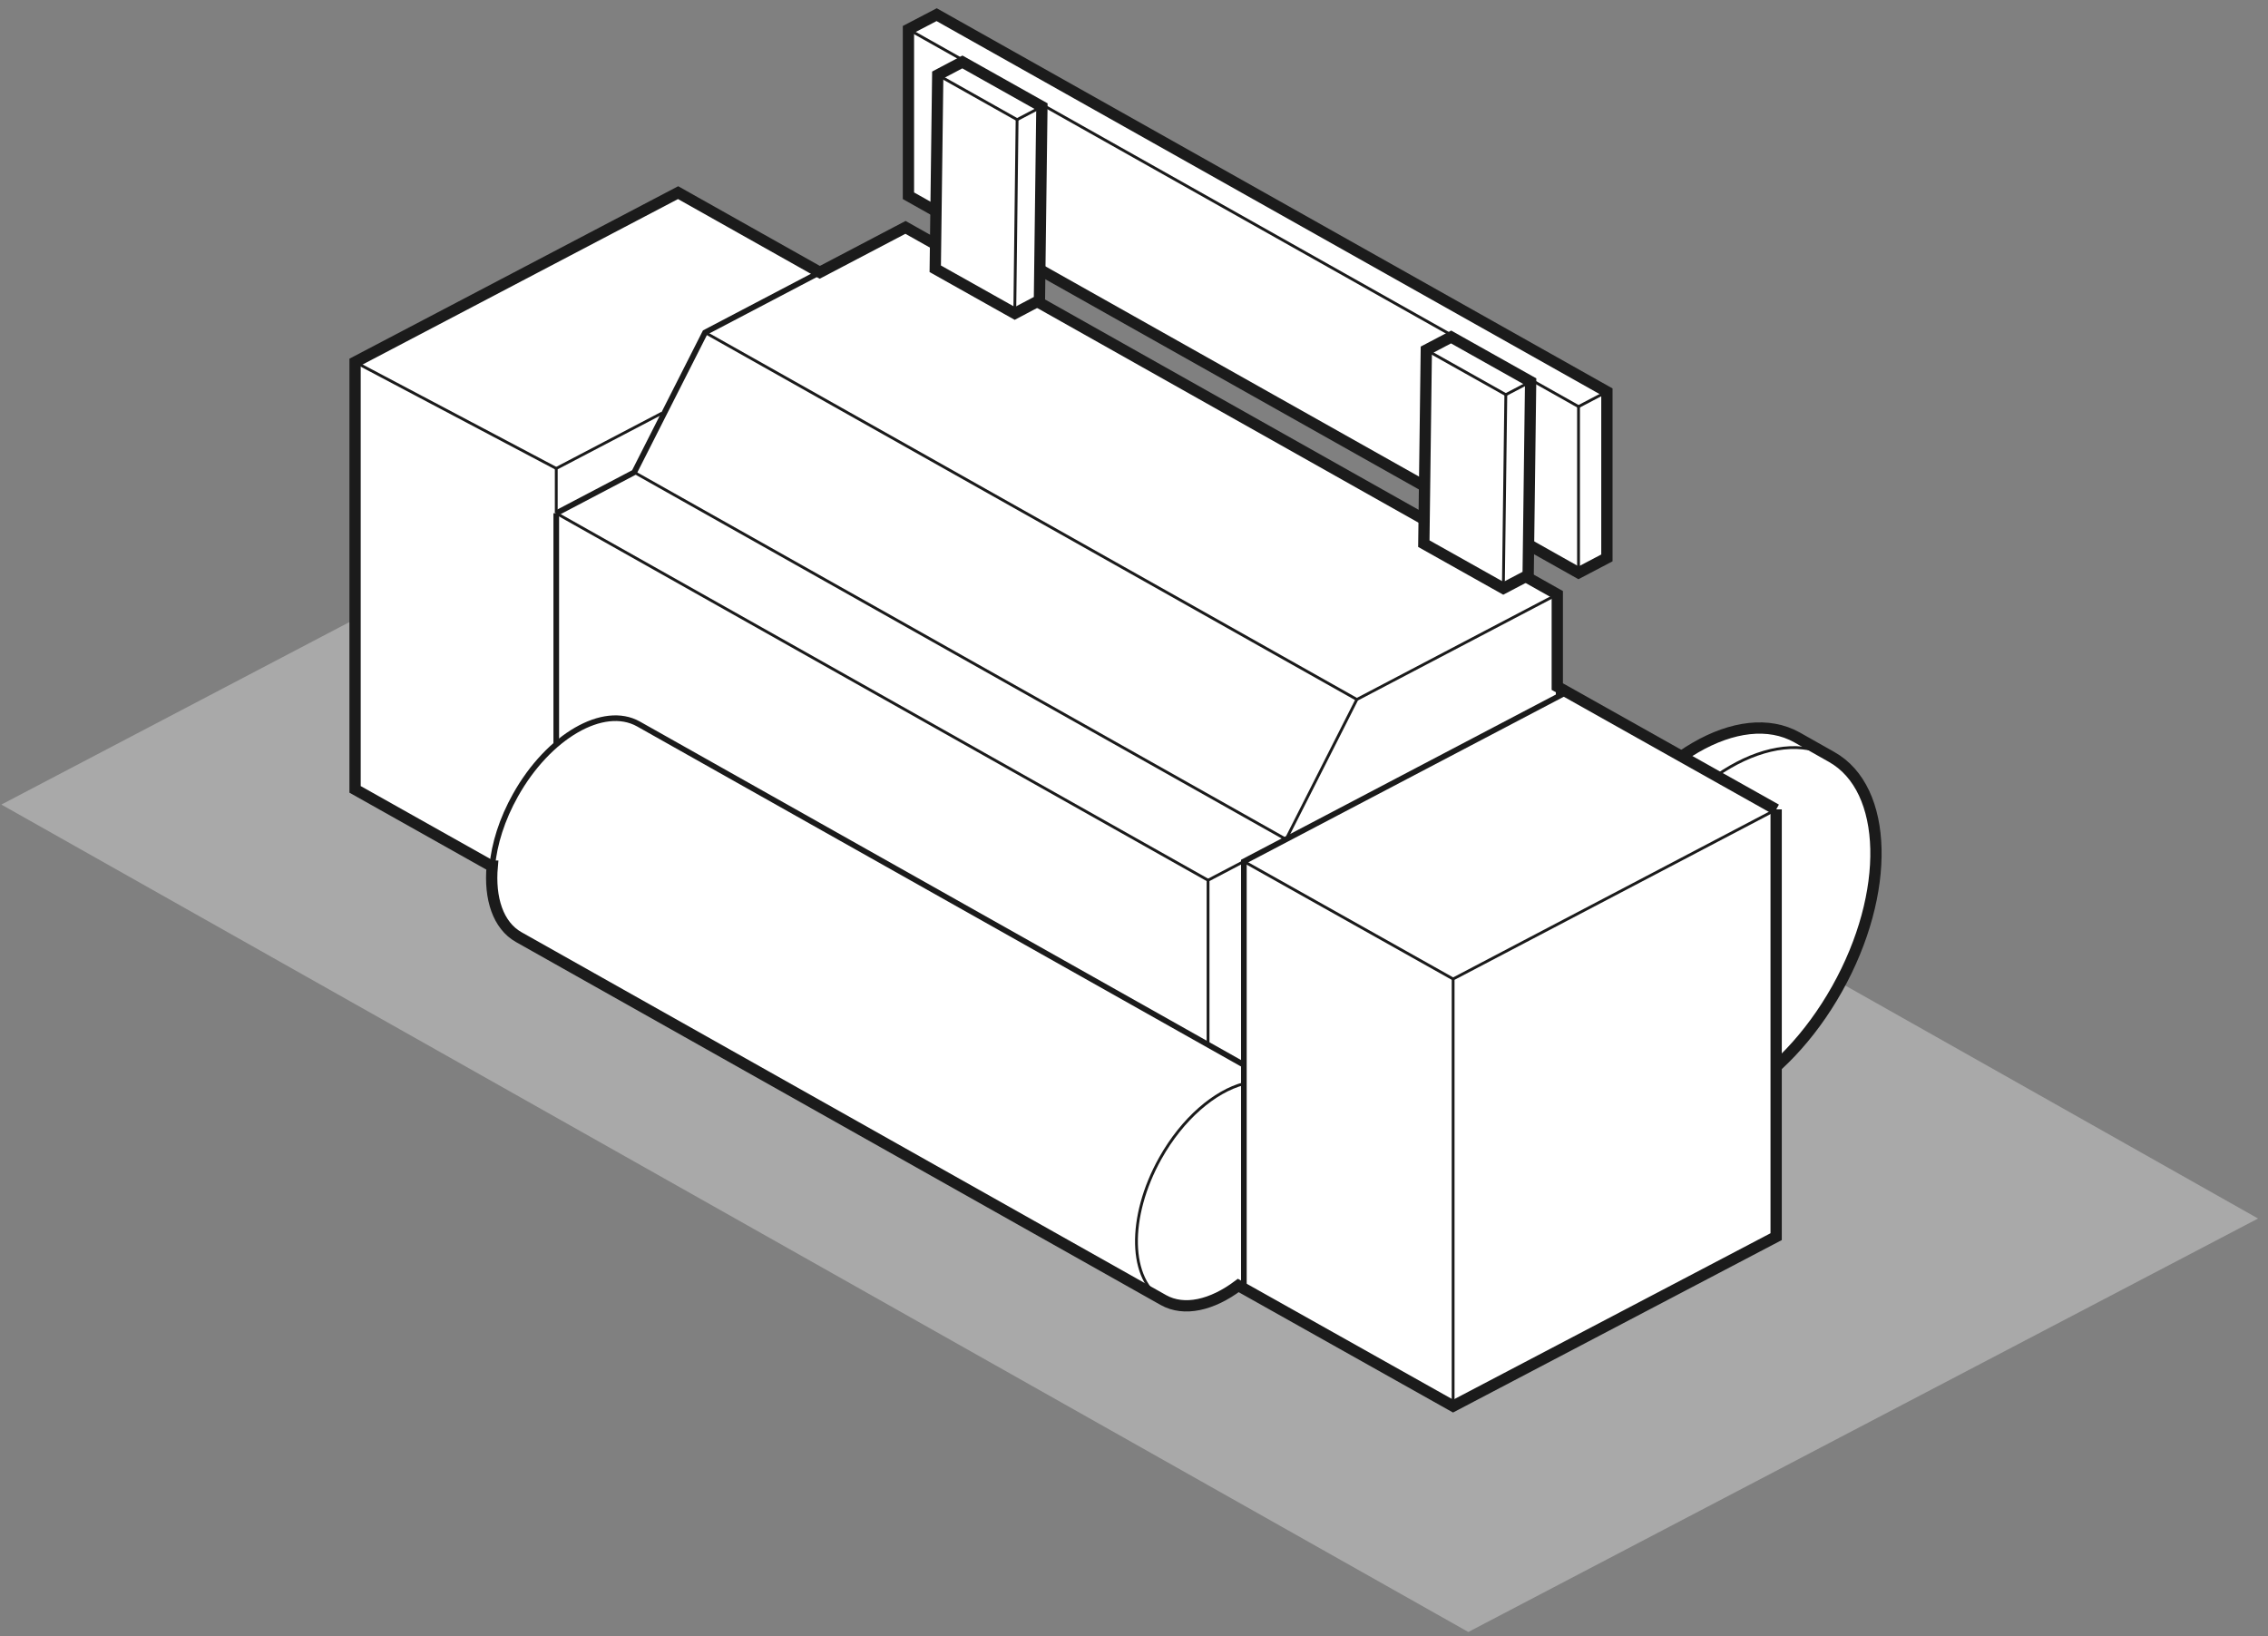 <svg width="201" height="145" viewBox="0 0 201 145" fill="none" xmlns="http://www.w3.org/2000/svg">
<rect x="0" y="0" width="201" height="145" fill="#808080" stroke="none"/>
<path opacity="0.8" d="M200.12 107.969L130.129 144.606L0.12 71.291L40.164 50.3L70.097 34.599L200.12 107.969Z" fill="#B3B3B3"/>
<path d="M162.328 67.073C167.37 69.903 167.59 79.107 162.809 87.624C158.028 96.141 150.061 100.743 145.019 97.913L141.956 96.182C136.914 93.353 136.695 84.149 141.475 75.632C146.256 67.115 154.223 62.513 159.265 65.342L162.328 67.073Z" fill="white" stroke="#1B1B1B" stroke-miterlimit="10"/>
<path d="M145.006 97.913C139.965 95.083 139.745 85.879 144.525 77.362C149.306 68.845 157.273 64.243 162.315 67.073" stroke="#1B1B1B" stroke-width="0.25" stroke-miterlimit="10"/>
<path d="M157.41 71.73L138.013 60.837V52.663L80.249 20.147L72.652 24.131L60.096 17.07L31.468 32.085V69.944L43.57 76.744H43.625C43.364 79.615 44.147 82.006 45.974 83.036L103.107 115.195C104.948 116.225 107.421 115.648 109.742 113.903L128.782 124.591L157.41 109.576V71.716V71.73Z" fill="white" stroke="#1B1B1B" stroke-miterlimit="10"/>
<path d="M128.782 124.605V86.745L157.41 71.73" stroke="#1B1B1B" stroke-width="0.25" stroke-miterlimit="10"/>
<path d="M110.237 114.192V76.332L138.851 61.317" stroke="#1B1B1B" stroke-width="0.5" stroke-miterlimit="10"/>
<path d="M49.298 65.974V45.478" stroke="#1B1B1B" stroke-width="0.5" stroke-miterlimit="10"/>
<path d="M49.298 45.478V41.508L58.667 36.604" stroke="#1B1B1B" stroke-width="0.25" stroke-miterlimit="10"/>
<path d="M107.063 77.994L113.973 74.368" stroke="#1B1B1B" stroke-width="0.25" stroke-miterlimit="10"/>
<path d="M110.237 76.332L128.782 86.745" stroke="#1B1B1B" stroke-width="0.25" stroke-miterlimit="10"/>
<path d="M31.468 32.085L49.299 41.508" stroke="#1B1B1B" stroke-width="0.25" stroke-miterlimit="10"/>
<path d="M138.013 52.663L120.251 61.977" stroke="#1B1B1B" stroke-width="0.25" stroke-miterlimit="10"/>
<path d="M110.237 94.355L56.579 64.147C53.488 62.416 48.612 65.233 45.686 70.453C44.49 72.582 43.804 74.78 43.625 76.758" stroke="#1B1B1B" stroke-width="0.5" stroke-miterlimit="10"/>
<path d="M72.652 24.131L62.486 29.461L56.208 41.852L49.298 45.478" stroke="#1B1B1B" stroke-width="0.5" stroke-miterlimit="10"/>
<path d="M103.121 115.208C100.03 113.478 99.907 107.845 102.833 102.625C104.797 99.122 107.641 96.704 110.237 96.018" stroke="#1B1B1B" stroke-width="0.25" stroke-miterlimit="10"/>
<path d="M120.251 61.977L113.973 74.368L56.208 41.852" stroke="#1B1B1B" stroke-width="0.25" stroke-miterlimit="10"/>
<path d="M62.486 29.461L120.251 61.977" stroke="#1B1B1B" stroke-width="0.25" stroke-miterlimit="10"/>
<path d="M49.298 45.478L107.063 77.995V92.57" stroke="#1B1B1B" stroke-width="0.25" stroke-miterlimit="10"/>
<path d="M138.013 60.837V61.757" stroke="#1B1B1B" stroke-width="0.25" stroke-miterlimit="10"/>
<path d="M142.41 49.435V34.709L83.01 1.3L80.51 2.605V17.345L139.896 50.754L142.41 49.435Z" fill="white" stroke="#1B1B1B" stroke-miterlimit="10"/>
<path d="M139.896 36.027L142.41 34.709" stroke="#1B1B1B" stroke-width="0.25" stroke-miterlimit="10"/>
<path d="M80.51 2.605L139.896 36.027" stroke="#1B1B1B" stroke-width="0.25" stroke-miterlimit="10"/>
<path d="M139.896 50.754V36.027" stroke="#1B1B1B" stroke-width="0.25" stroke-miterlimit="10"/>
<path d="M92.118 26.617L92.338 9.446L85.29 5.489L83.106 6.643L82.886 23.815L89.934 27.771L92.118 26.617Z" fill="white" stroke="#1B1B1B" stroke-miterlimit="10"/>
<path d="M90.139 10.6L92.337 9.446" stroke="#1B1B1B" stroke-width="0.25" stroke-miterlimit="10"/>
<path d="M83.106 6.643L90.14 10.6" stroke="#1B1B1B" stroke-width="0.25" stroke-miterlimit="10"/>
<path d="M89.933 27.771L90.139 10.6" stroke="#1B1B1B" stroke-width="0.25" stroke-miterlimit="10"/>
<path d="M135.431 50.973L135.651 33.816L128.604 29.859L126.406 31.013L126.186 48.171L133.233 52.127L135.431 50.973Z" fill="white" stroke="#1B1B1B" stroke-miterlimit="10"/>
<path d="M133.453 34.969L135.651 33.816" stroke="#1B1B1B" stroke-width="0.25" stroke-miterlimit="10"/>
<path d="M126.406 31.013L133.453 34.969" stroke="#1B1B1B" stroke-width="0.25" stroke-miterlimit="10"/>
<path d="M133.233 52.127L133.453 34.969" stroke="#1B1B1B" stroke-width="0.25" stroke-miterlimit="10"/>
</svg>
